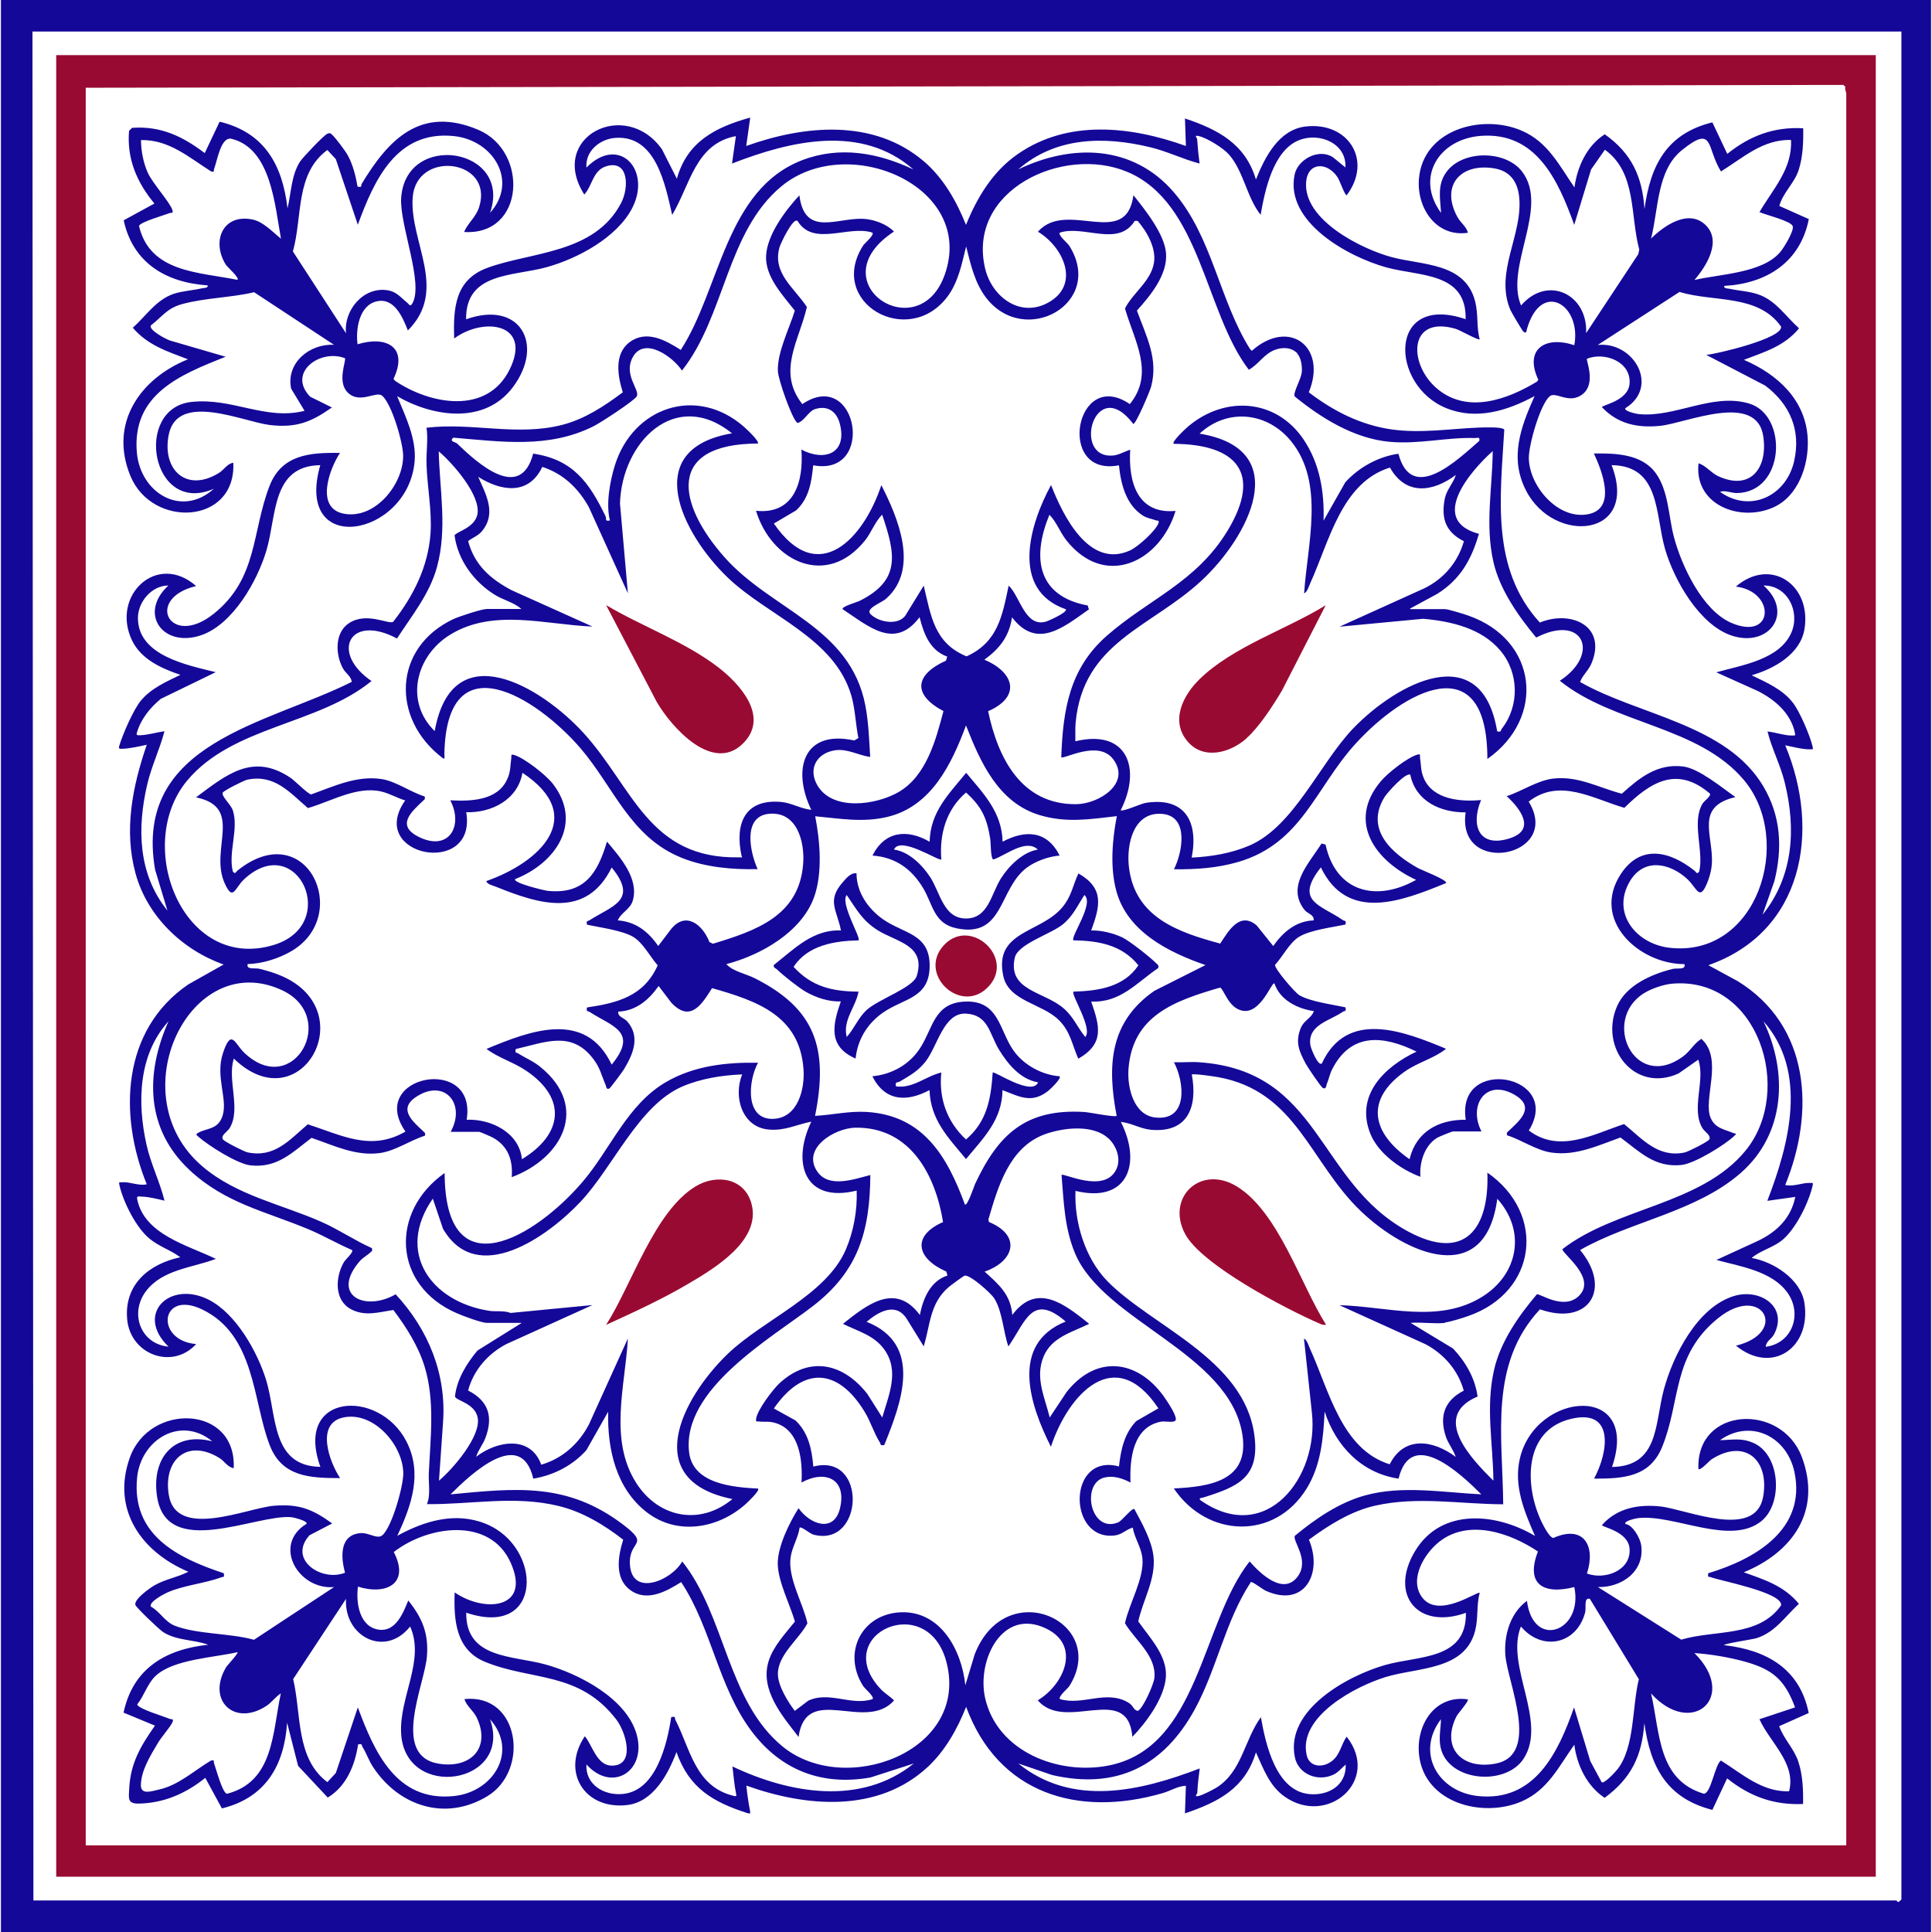 <?xml version="1.0" encoding="UTF-8"?>
<svg id="Layer_1" xmlns="http://www.w3.org/2000/svg" version="1.1" viewBox="0 0 144 144">
  <!-- Generator: Adobe Illustrator 29.3.1, SVG Export Plug-In . SVG Version: 2.1.0 Build 151)  -->
  <defs>
    <style>
      .st0 {
        fill: #140899;
      }

      .st1 {
        fill: #990a32;
      }
    </style>
  </defs>
  <path class="st0" d="M143.93,0v144H.07V0h143.85ZM141.72,2.35H2.42l.07,139.3h138.86s.09.12.15.12l.22-.19V2.35Z"/>
  <path class="st1" d="M139.81,4.11v135.77H4.19V4.11h135.62ZM137.61,137.53V6.98c0-.11-.13-.34-.07-.52l-.15-.13-131,.21v131h131.22Z"/>
  <path class="st0" d="M55.91,8.82l-.29,2.06c4.33-1.55,9.46-2.05,13.21,1.12,1.48,1.25,2.46,2.99,3.17,4.76.83-2.05,2-3.99,3.85-5.27,3.75-2.61,8.44-2.08,12.54-.61l-.07-2.05c2.46.82,4.5,1.89,5.29,4.55.66-1.66,1.7-3.71,3.69-3.95,3.18-.38,5.04,2.52,3.07,5.13-.18-.09-.49-1.07-.69-1.37-.78-1.15-2.23-1.11-2.33.41-.19,2.79,4.08,4.94,6.36,5.56s5.5.39,6.24,3.31c.25.99.08,1.87.34,2.82-.12.09-1.46-.68-1.79-.78-3.59-1.05-3.55,2.73-1.3,4.53s5.16.73,7.35-.59l.11-.14c-1.08-2.3.53-3.3,2.68-2.58.56-3.01-2.45-4.88-3.52-1.24-.05.17-.04.44-.29.21-.07-.06-.89-1.44-.96-1.61-1.17-2.8.9-5.52.67-8.31-.09-1.12-.6-1.98-1.76-2.21-2.55-.49-4.15,1.21-2.86,3.59.24.45.68.72.79,1.19-2.36.35-3.83-1.85-3.65-4.02.3-3.67,4.69-4.87,7.66-3.59,1.95.84,2.8,2.59,3.93,4.23.21-1.53.92-3.11,2.26-3.96,1.99,1.41,2.8,3.14,2.96,5.57.45-3.28,1.66-5.62,5.06-6.46l1.11,2.35c1.68-1.35,3.48-2.03,5.66-1.91.02,1.02-.02,2.14-.34,3.12s-1.18,1.69-1.44,2.67l2.2.98c-.64,3.22-3.15,4.81-6.31,4.98-.04.22.28.18.44.22.69.15,1.42.18,2.09.41,1.31.44,2.06,1.65,3.05,2.53-1.1,1.34-2.57,1.76-4.11,2.35,2.52,1.08,4.64,3.01,4.76,5.93.08,1.92-.7,4.24-2.57,5.07-2.51,1.12-5.92-.21-5.57-3.29.56.18.91.7,1.46.96,2.4,1.11,3.7-.58,3.37-2.93-.47-3.41-5.76-1.01-7.7-.82-1.68.17-3.15-.14-4.33-1.39,0-.17,1.97-.46,2.06-1.77.11-1.63-1.86-2.37-3.18-1.84-.08.11.7,1.82-.31,2.63s-2.01-.23-2.47.17c-.72.63-1.57,3.66-1.55,4.62.04,2.11,2.21,4.62,4.45,4.16,2.12-.44.98-3.27.4-4.52,1.63-.02,3.58.03,4.62,1.48.94,1.31.94,3.17,1.33,4.69.56,2.16,2.12,5.51,4.28,6.45,3.21,1.39,3.34-2.34.35-2.7,2.63-2.24,5.67-.09,5.11,3.2-.32,1.85-2.29,2.94-3.93,3.41,1.12.55,2.3,1.04,3.08,2.06.5.64,1.27,2.44,1.46,3.25.06.26.01.2-.21.21-.46.02-1.34-.2-1.83-.3,2.67,6.38,1.35,13.91-5.73,16.39l2.19,1.19c5.4,3.33,5.77,9.74,3.54,15.19.6.15,1.31-.18,1.83-.15.22.01.27-.05.21.21-.29,1.27-1.3,3.33-2.35,4.12-.66.5-1.57.73-2.19,1.26,1.64.29,3.66,1.59,3.93,3.35.52,3.34-2.41,5.38-5.1,3.19,3.98-.98,1.95-4.69-1.32-2.06-3.47,2.79-2.78,6.19-4.19,9.62-.92,2.24-2.89,2.35-5.07,2.35,1.05-1.92,1.58-5.26-1.74-4.45-3.53.86-3.46,5-2.16,7.69.14.29.59,1.17.87,1.18,2.27-1.01,3.17.6,2.5,2.65,1.31.5,3.29-.2,3.18-1.84-.09-1.31-2.07-1.61-2.06-1.77,1.12-1.26,2.69-1.56,4.33-1.39,1.91.19,7.09,2.52,7.68-.7.5-2.76-1.35-4.4-3.84-2.81-.17.11-.84.88-.98.71-.18-4.63,6.19-4.95,7.71-.88s-.76,7.13-4.33,8.59c1.57.56,3,1.01,4.11,2.35-1.04.95-1.76,2.12-3.16,2.56-.32.1-2.42.4-2.42.52,3.16.36,5.65,1.75,6.31,5.06l-2.2.98c.34.96,1.12,1.68,1.44,2.68s.36,2.1.34,3.12c-2.19.09-3.97-.56-5.66-1.91l-1.1,2.35c-3.39-.87-4.62-3.18-5.07-6.47-.18,2.46-.98,4.11-2.96,5.57-1.31-.87-2.06-2.41-2.26-3.96-1.16,1.63-1.97,3.38-3.93,4.23-2.92,1.26-7.24.12-7.64-3.46-.25-2.25,1.18-4.5,3.63-4.15.12.11-.74,1.05-.85,1.28-1.17,2.37.45,3.98,2.92,3.51,3.38-.65.89-6.03.73-8.09-.11-1.49.37-3.14,1.61-4.04.46,3.66,4.22,2.29,3.53-1.03-2.34.6-3.65-.24-2.71-2.65-2.08-1.39-5.16-2.45-7.35-.73-1.11.87-2.25,2.76-1.32,4.1,1.2,1.72,4.14-.43,4.33-.29-.26.95-.09,1.83-.34,2.82-.76,2.98-4.26,2.72-6.68,3.46-2.25.69-6.52,2.94-5.88,5.81.2.91,1.19.98,1.87.46.63-.48.69-1.22,1.11-1.83,2.57,3.26-1.43,6.72-4.62,4.47-1.14-.8-1.59-2.1-2.14-3.3-.81,2.69-2.81,3.71-5.29,4.55l.07-2.06c-.62.03-1.14.38-1.73.55-6.33,1.84-12.27.03-14.65-6.43-.65,1.64-1.56,3.27-2.86,4.48-3.73,3.45-9.05,2.99-13.52,1.39.06.62.15,1.25.27,1.86.04.2.03.26-.19.19-2.59-.83-4.35-1.87-5.29-4.55-.62,1.65-1.73,3.73-3.69,3.95-3.16.36-4.93-2.48-3.14-5.13.56.66.88,2.16,1.98,2.19,1.82.04,1.1-2.48.37-3.43-2.78-3.63-6.31-2.87-9.8-4.31-2.16-.89-2.33-3.1-2.25-5.17,2.19,1.52,5.72,1.26,4.18-2.2s-6.17-2.79-8.72-.81c1.22,2.35-.55,3.24-2.67,2.58-.16,1.19.1,3.02,1.58,3.21,1.24.16,1.8-1.26,2.17-2.18,1.05,1.31,1.53,2.47,1.39,4.18-.17,2.11-2.68,7.37.85,7.98,2.38.41,3.95-1.15,2.86-3.44-.25-.52-.76-.84-.91-1.37,4.12-.42,4.87,5.31,1.72,7.23s-6.61.73-8.51-2.13c-.34-.5-.52-1.08-.81-1.53-.09-.14.02-.26-.33-.19-.23,1.55-.87,3.12-2.26,3.96l-2.21-2.36-.82-3.22c-.21,3.2-1.62,5.6-4.86,6.39l-1.24-2.28c-1.44,1.17-3.12,1.9-5,1.92-.82,0-.7-.42-.67-1.12.1-1.91.86-3.18,1.92-4.69l-2.34-.97c.7-3.29,3.12-4.72,6.31-5.06-1.11-.4-2.3-.29-3.34-.93-.29-.18-2.04-1.85-2.09-2.04-.11-.42,1.08-1.26,1.43-1.46.8-.46,1.7-.59,2.52-1.01-3.49-1.47-5.74-4.62-4.37-8.49,1.46-4.14,7.97-3.95,7.75.77-.46-.07-.67-.51-1.07-.76-2.38-1.47-4.19.13-3.77,2.74.54,3.38,5.84.98,7.85.82,1.85-.15,2.87.26,4.33,1.32l-1.69.88c-1.64,1.81.91,3.5,2.65,2.79-.33-1.16-.42-2.84,1.17-2.95.61-.04,1.24.48,1.61.16.72-.63,1.57-3.66,1.56-4.63-.03-2.11-2.22-4.62-4.46-4.15-2.11.44-1.04,3.33-.25,4.52-2.26,0-4.34-.09-5.25-2.46-1.27-3.28-1.06-8.2-5.03-10.11-3.12-1.5-3.56,2.31-.45,2.58-1.78,1.95-4.9.78-5.14-1.84s1.65-4.14,3.96-4.63c-.7-.53-1.54-.78-2.25-1.35-1.03-.81-2-2.76-2.29-4.03-.06-.27,0-.19.21-.21.56-.05,1.23.29,1.83.15-2.11-5.17-1.87-11.51,3.1-14.9l2.63-1.48c-3.08-1.09-5.7-3.6-6.57-6.8s-.24-6.43.84-9.58c-.53.12-1.3.29-1.83.3-.2,0-.29.02-.22-.22.25-.84,1.06-2.72,1.62-3.38.77-.92,1.89-1.4,2.94-1.91-1.4-.47-2.93-1.15-3.61-2.57-1.59-3.32,1.85-6.62,4.78-4.05-3.88.93-1.96,4.69,1.32,2.06s2.82-6.09,4.15-9.52c.91-2.34,3.01-2.5,5.25-2.46-.78,1.18-1.85,4.08.25,4.52,2.32.48,4.46-2.14,4.46-4.3,0-.96-.84-3.86-1.56-4.48-.45-.39-1.65.64-2.56-.23-.84-.81-.1-2.41-.22-2.57-1.84-.72-4.33,1.07-2.59,2.87l1.62.8c-1.56,1.1-2.66,1.53-4.61,1.31s-6.89-2.52-7.55.71c-.53,2.62,1.32,4.36,3.74,2.86.4-.25.61-.69,1.07-.76.22,4.61-6.05,4.92-7.67.98s.75-7.27,4.29-8.69c-1.54-.59-2.99-1.04-4.11-2.35.98-.88,1.74-2.09,3.05-2.53.67-.22,1.41-.25,2.09-.41.16-.04.48,0,.44-.22-3.14-.21-5.58-1.7-6.26-4.85l2.29-1.25c-1.3-1.56-2.07-3.34-1.89-5.42l.22-.22c2.13-.16,3.77.63,5.42,1.88l1.11-2.34c3.33.8,4.68,3.2,5.06,6.46.28-1.16.27-2.44.93-3.48.2-.31,1.79-1.99,2.04-2.08.2-.08.22-.05.35.07.27.24,1.01,1.23,1.19,1.57.37.69.58,1.53.71,2.3.38.08.23-.08.31-.21,1.99-3.29,4.38-5.85,8.7-4.02,3.77,1.61,3.46,7.9-1.07,7.61.3-.7.89-1.1,1.13-1.88,1.09-3.56-4.69-4.26-4.96-.7-.25,3.31,2.68,6.89-.36,9.92-.38-.97-1.01-2.47-2.32-2.17s-1.58,2.07-1.43,3.2c2.15-.66,3.81.21,2.68,2.58l.11.14c2.62,1.77,6.87,2.57,8.55-.85s-1.91-3.94-4.14-2.3c-.07-2.27.06-4.37,2.46-5.26,3.27-1.21,8.01-1.04,9.99-4.85.59-1.13.57-3.24-1.11-2.73-1.01.31-1.03,1.45-1.64,2.11-2.73-4.28,3.06-7.23,5.79-3.37l1.11,2.19c.77-2.76,2.87-3.83,5.44-4.55ZM36.52,15.87c2.14-2.37.24-5.44-2.72-5.73-4.23-.42-5.9,3.25-7.13,6.61l-1.64-4.89-.63-.68c-2.41,1.77-1.84,4.97-2.57,7.56l3.96,6.1c-.18-1.74,1.32-3.51,3.13-3.2.66.11.97.56,1.43.92.14.11.21.34.37.08.9-1.47-.94-5.84-.82-7.87.32-5.04,8.34-3.76,6.62,1.11ZM54.88,10.14c-3.05.55-3.43,3.63-4.78,5.88-.52-2.26-1.21-5.99-4.27-5.74-1.15.1-2.22,1-2.12,2.21,2.43-2.47,4.89.18,3.4,3.04-1.14,2.18-4.05,3.74-6.35,4.38-2.5.7-6.06.36-6.02,3.89,3.99-1.44,5.88,1.84,3.5,5.04-2.09,2.82-5.95,2.25-8.64.69.63,1.53,1.46,3.19,1.3,4.9-.53,5.61-9,7.14-7.03.24-3.63.05-3.24,3.75-4.01,6.35-.67,2.27-2.49,5.5-4.85,6.32-2.86.99-4.73-1.61-2.46-3.7-1.25,0-2.27,1.23-2.27,2.42,0,2.81,3.67,3.51,5.8,4.04l-4.1,1.99c-.79.66-1.47,1.49-1.77,2.49-.07.24.02.22.22.22.56-.01,1.26-.22,1.83-.3-.35,1.34-.96,2.58-1.28,3.94-.77,3.28-.7,6.7,1.5,9.43l-.92-3.05c-1.65-9.5,8.37-10.83,14.66-14-.06-.43-.45-.62-.67-1.02-.56-1.04-.61-2.66.47-3.36,1.31-.85,2.91.11,3.28-.09,1.52-1.94,2.62-4.13,2.79-6.62.11-1.7-.25-3.44-.3-5.13-.03-.92.13-1.87,0-2.72,3.41-.41,6.76.66,10.14-.22,1.68-.44,3.12-1.4,4.49-2.42-.38-1.2-.67-2.86.51-3.74,1.27-.94,2.69-.13,3.81.58,2.94-4.52,3.33-11.96,9.07-14.15,2.79-1.06,5.63-.55,8.27.7-3.88-3.4-9.16-2.14-13.52-.44l.29-2.06ZM93.97,16.02c-1.03-1.27-1.26-3.21-2.35-4.48-.43-.5-1.65-1.26-2.28-1.4-.39-.09-.11.13-.11.25.04.61.1,1.2.18,1.8-1.26-.33-2.43-.92-3.7-1.22-3.45-.83-7.03-.77-9.82,1.66,4.01-1.94,8.56-1.84,11.6,1.7,2.87,3.33,3.38,8.01,5.67,11.67l.14.15c2.78-2.47,5.65-.3,4.25,3.09,1.83,1.4,3.89,2.45,6.2,2.77,2.16.3,4.28-.05,6.44-.14.37-.01,1.76-.08,1.93.15-.29,5.01-1.03,10.36,2.65,14.38,2.32-.95,5,.25,3.86,3.02-.24.58-.66.87-.86,1.41,4.34,2.48,10.88,3.14,13.64,7.75,1.33,2.23,1.46,4.61.84,7.1l-.88,2.5c2.3-2.87,2.51-6.4,1.65-9.87-.32-1.3-.96-2.5-1.28-3.79.53.05,1.33.32,1.83.3.22-.01.26.05.21-.21-.32-1.47-1.49-2.46-2.77-3.11l-3.09-1.39c1.88-.53,4.75-.94,5.61-2.99.65-1.55-.31-3.5-2.09-3.48,2.3,2.03.42,4.64-2.35,3.74-2.42-.79-4.32-4.15-4.99-6.47-.74-2.57-.34-6.2-3.98-6.24,2.08,5.4-4.3,5.95-6.38,1.89-1.25-2.43-.4-4.72.64-7.04-2.02,1.09-4.32,1.81-6.56.91-4.26-1.7-4.39-8.62,1.42-6.64.08-3.52-3.45-3.18-5.91-3.86-2.83-.78-7.56-3.37-6.84-6.9.23-1.15,1.8-2,2.86-1.31l.93.76c.1-1.8-1.94-2.63-3.44-2.04-1.94.76-2.56,3.74-2.88,5.57ZM117.33,16.75c-1.2-3.32-2.83-6.95-6.99-6.62-3.11.25-4.87,3.11-2.93,5.74-.07-1.06-.29-2.08.37-3.01,1.18-1.69,4.42-1.69,5.66-.08,2.07,2.69-1.3,7.07-.07,9.99,1.99-2.31,4.99-.82,4.85,2.06l3.89-5.89.07-.34c-.69-2.56-.18-5.72-2.56-7.44l-1.03,1.47-1.25,4.11ZM20.94,17.78c-.45-2.42-.72-6.7-3.67-7.43-.81-.2-1.06,1.58-1.31,2.23-.06.15.08.26-.22.2-1.65-1.04-3.13-2.38-5.23-2.34,0,.79.17,1.66.48,2.38.35.82,1.71,2.29,1.86,2.84.08.29-.07.17-.2.22-.37.15-2.19.66-2.29.96.82,3.49,4.47,3.43,7.34,4.02.17-.15-.73-.93-.86-1.12-1.09-1.72-.27-3.8,1.93-3.39.83.15,1.54.93,2.16,1.43ZM133.49,10.43c-2.1-.05-3.56,1.32-5.22,2.35-1.11-1.79-.49-3.53-2.91-1.59-1.88,1.51-1.74,4.42-2.3,6.59.96-.95,2.77-2.22,4.04-1.03s.09,3.09-.81,4.12c1.91-.45,5.02-.5,6.38-2.06.27-.31,1.06-1.59.95-1.95-.12-.39-2.04-.85-2.48-1.05.99-1.7,2.47-3.24,2.35-5.36ZM59.58,14.55c.39,3.15,2.81,1.66,4.77,1.76.78.04,1.73.38,2.28.95-5.72,3.75,1.83,8.77,3.79,3.2,2.32-6.58-7.25-10.65-12.17-6.58-4.1,3.39-4.2,9.68-7.42,13.74-.65-1-2.79-2.57-3.66-1.01-.74,1.33.55,2.45.29,2.93-.18.33-2.73,1.99-3.22,2.23-3.35,1.68-6.87,1.15-10.46.85-.31.31.14.3.29.44,1.54,1.48,4.72,4.37,5.67.75,2.97.44,4.18,2.16,5.39,4.66.1.2-.09.41.33.32-.31-1.21,0-2.92.37-4.11,1.36-4.34,6.09-5.96,9.62-2.87.15.13,1.2,1.1,1.03,1.25-6.82.02-6.02,4.46-2.5,8.45s9.39,5.18,10.52,11.08c.24,1.26.28,2.55.36,3.83-.88-.12-1.69-.63-2.61-.5-1.36.2-2.05,1.37-1.33,2.61,1.14,1.95,4.38,1.47,6.05.51,2.07-1.2,2.78-3.87,3.35-6.04-2.34-1.24-2.12-2.72.19-3.76l.09-.3c-1.3-.47-1.75-1.71-2.06-2.94-1.86,2.48-3.82.66-5.73-.59-.13-.19,1.04-.52,1.23-.61,3.12-1.54,2.71-3.5,1.71-6.44-.53.53-.79,1.3-1.26,1.9-2.86,3.61-6.99,1.6-8.14-2.19,2.86.3,3.56-2.2,3.38-4.56,1.73.91,3.43.29,2.87-1.91-.23-.91-.89-1.41-1.85-1.11-.51.17-.79.9-1.31,1.04-.42-.3-1.43-3.24-1.46-3.85-.07-1.4.86-3.2,1.26-4.53-.89-1.14-2.22-2.52-2.14-4.09s1.44-3.38,2.48-4.5ZM96.71,26.35c-.45-.48-1.14-.49-1.72-.26-.79.31-1.2,1.08-1.91,1.47-3.28-4.28-3.58-12.45-9.06-14.75-4.79-2.01-11.99,1.38-10.59,7.22.5,2.08,2.58,3.67,4.67,2.54,2.46-1.33,1.18-4.15-.74-5.3,2.16-2.44,6.57,1.35,7.12-2.72.87,1.09,2.33,2.91,2.43,4.34.12,1.59-1.17,3.15-2.17,4.26.69,1.91,1.61,3.58,1.06,5.66-.1.37-1.12,2.78-1.33,2.79-2.87-3.79-4.63,2.65-1.49,2.35.42-.04.87-.31,1.26-.43-.15,2.38.52,4.83,3.38,4.56-1.16,3.81-5.26,5.82-8.14,2.19-.47-.6-.73-1.36-1.26-1.9-1.32,3.17-.92,6.06,2.85,6.76l.09.29c-1.88,1.32-3.87,3.03-5.73.59-.21,1.43-.93,2.34-2.06,3.16,2.22.94,2.77,2.75.28,3.84.73,3.49,2.47,6.96,6.55,6.93,1.69-.01,4.12-1.54,2.78-3.34-1.11-1.5-3.71.03-3.88-.16.13-3.54.61-6.6,3.38-9.04,3.14-2.76,6.68-3.98,9.03-7.87,2.59-4.3.63-6.42-4.03-6.45-.18-.15.95-1.19,1.11-1.32,2.74-2.29,6.52-2.03,8.56.98,1.22,1.8,1.57,3.93,1.5,6.07l1.62-2.86c1.01-1.12,2.47-1.92,3.96-2.13,1,3.77,4.42.44,6.03-.96.06-.34-.15-.2-.37-.21-2.01-.07-4.16.48-6.32.28-2.63-.24-5.07-1.75-7.07-3.38-.15-.28.49-1.28.53-1.84.03-.42-.05-1.04-.34-1.35ZM59.43,16.46c-.33-.24-1.23,1.64-1.33,1.97-.55,1.93,1.1,3.02,2.04,4.45-.57,2.51-2.25,4.81-.34,7.24,4.11-2.78,5.52,5.44.81,4.56-.12,1.25-.31,2.47-1.27,3.36l-1.66.98c3.31,4.82,6.7,1.1,8.01-2.86,1.25,2.45,2.84,6.23.37,8.45-.36.33-1.6.74-1.17,1.17.62.62,2.22.92,2.7-.08l1.26-2.05c.54,2.26.78,4.28,3.19,5.27,2.33-1.05,2.66-3,3.14-5.27.84.77,1.21,3.1,2.75,2.69.22-.06,1.67-.71,1.51-.93-4.17-1.45-2.69-6.35-1.1-9.26.88,2.26,2.83,6.28,5.9,4.87.58-.27,1.88-1.44,2.1-2.01.1-.26-.09-.19-.2-.23-.33-.13-.62-.14-.97-.36-1.25-.81-1.63-2.35-1.77-3.74-4.71.92-3.25-7.35.81-4.56,1.88-2.31.33-4.72-.36-7.13.59-1.17,1.94-2.03,2.16-3.41.18-1.09-.53-2.33-1.22-3.12h-.21c-1.23,1.99-3.79.29-5.59.88-.14.2.57.76.71.98,2.68,4.27-3.32,7.63-6.21,3.86-.84-1.1-1.15-2.5-1.48-3.81-.32,1.28-.58,2.66-1.4,3.75-2.94,3.88-8.97.43-6.29-3.8.14-.22.85-.78.71-.98-1.78-.59-4.41,1.08-5.59-.88ZM24.91,25.71l-5.97-3.93c-1.72.41-3.69.42-5.38.89-1.13.31-1.47.94-2.31,1.58-.21.34,1.14,1.04,1.42,1.13l4.15,1.21c-3.4,1.34-6.99,2.8-6.62,7.13.26,3.03,3.33,4.88,5.74,2.71-4.66,2.04-6.02-5.98-1.69-6.47,3.07-.34,5.53,1.4,8.45.66l-1-1.65c-.4-1.93,1.39-3.37,3.2-3.27ZM127.18,26.45c.81-.07,5.73-1.24,5.57-2.11-1.73-2.44-5-1.8-7.57-2.58l-6.09,3.95c2.7-.27,4.62,3.12,2.06,4.71-.15.21.78.42.95.44,2.72.3,5.53-1.61,8.28-.78,2.9.87,2.68,6.62-.93,6.67-.44,0-.85-.23-1.25-.09,2.24,1.6,4.93.31,5.52-2.27.53-2.32-.3-4.25-2.15-5.65l-4.4-2.29ZM54.59,32.32c-4.25-3.45-8.25.65-8.38,5.21l.59,6.69-2.91-6.42c-.79-1.41-1.9-2.49-3.47-3-1.01,2.13-3.06,1.83-4.78.74.58,1.31,1.38,2.72.29,4.04-.28.35-.7.49-1.04.75.49,1.8,1.66,2.82,3.24,3.66l6.03,2.71c-3.52-.14-7.4-1.38-10.63.62-2.55,1.58-3.38,4.98-1.13,7.17,1.3-7.28,7.92-3.34,11.1.15,3.69,4.05,4.84,9.4,11.6,9.26.32,0,.2.04.16-.16-.49-2.34.24-4.2,2.94-3.97.81.07,1.47.51,2.27.59-1.44-2.95-.64-6.01,3.2-5.17l.31-.18c-.21-1.03-.23-2.11-.52-3.14-1.26-4.35-6.21-5.93-9.24-8.84-3.38-3.25-6.57-9.58.38-10.74ZM97.2,44.23c.24-3.64,1.56-8.2-.95-11.32-1.76-2.19-4.74-2.53-6.84-.59,7.12,1.18,3.6,7.75.15,10.95-3.76,3.5-8.83,4.57-9.39,10.6-.04.46-.01.92-.02,1.38,3.88-.94,4.95,2.04,3.38,5.14.17.13,1.53-.5,1.87-.55,2.94-.46,3.94,1.43,3.42,4.08,1.47-.07,2.96-.32,4.31-.9,3.31-1.43,5.23-6.12,7.73-8.73,3.23-3.35,9.57-6.79,10.73.22.34.08.24-.07.34-.19,1.34-1.71,1.29-4.19-.11-5.84s-3.63-2.17-5.74-2.36l-6.24.59,6.32-2.86c1.45-.71,2.5-1.94,2.95-3.51-1.36-.68-1.72-1.71-1.42-3.19.13-.64.63-1.14.82-1.75-1.74,1.3-3.74,1.54-4.91-.55-3.61,1.11-4.52,5.5-5.93,8.59-.1.22-.24.7-.46.78ZM38.87,45.4c-.53-.49-1.34-.67-1.96-1.05-1.57-.96-2.78-2.59-3.03-4.44.09-.27,1.49-.55,1.7-1.56.29-1.41-1.83-3.82-2.88-4.71.07,2.9.65,5.77-.13,8.62-.54,2-1.88,3.63-2.98,5.33-3.54-1.89-5,1.06-1.9,3.17-4.01,3.28-10.33,3.34-13.74,7.42-4.01,4.81-.32,14.24,6.39,12.27,5.1-1.49,1.83-8.58-2.13-4.93-.73.67-.83,1.72-1.47.3-1.14-2.55,1.47-5.64-2.13-6.39,2.29-1.71,4.24-3.34,7.04-1.46.32.21,1.31,1.23,1.55,1.24,1.7-.61,3.4-1.43,5.26-1.14,1.04.16,2.18.99,3.19,1.29.04.2.03.19-.09.3-.9.85-2.12,1.89-.26,2.76,2.17,1.02,3.25-.87,2.26-2.77,1.5.08,3.51.04,4.24-1.56.28-.6.22-1.01.31-1.6.02-.16-.07-.3.21-.22.77.23,2.36,1.48,2.87,2.13,2.31,2.96.19,5.95-2.79,7.12-.22.28,2.16.85,2.43.88,2.72.27,3.71-1.3,4.41-3.67.98,1.16,2.41,2.77,1.92,4.41-.19.64-.9.9-1.11,1.46,1.35.1,2.27.84,3.01,1.91l.95-1.25c1.11-1.38,2.37-.33,2.87.96l.26.12c3.19-.97,6.41-2.06,6.72-5.92.14-1.7-.47-3.99-2.58-3.76-1.95.22-1.37,2.9-.81,4.12-1.91.04-3.9-.13-5.68-.85-3.83-1.55-5.04-5.27-7.54-8.18-3.28-3.79-9.96-8-10.13.44,0,.14.08.5-.15.29-3.83-2.91-3.68-8.22.83-10.34.41-.19,2.11-.75,2.48-.75h2.57ZM105.13,45.4h2.57c.22,0,1.43.37,1.73.48,5.18,1.8,5.81,7.61,1.43,10.69,0-8.48-6.23-5.1-9.85-1.11-2.97,3.28-3.99,7.39-8.7,8.78-1.56.46-3.19.57-4.81.55.62-1.22,1.14-3.9-.81-4.12-2.21-.24-2.76,2.27-2.54,4.01.47,3.71,3.66,4.8,6.8,5.65.62-.96,1.46-2.41,2.71-1.36l1.24,1.54c.73-1.04,1.69-1.86,3.01-1.91.06-.42-.44-.5-.65-.75-1.44-1.75.31-3.5,1.24-4.98l.3.08c.76,3.53,3.76,4.31,6.75,2.63-3.02-1.39-5.18-4.31-2.64-7.34.52-.62,1.96-1.76,2.72-1.99.29-.09.19.06.21.22.09.59.04,1,.31,1.6.72,1.54,2.75,1.7,4.24,1.56-.81,1.96-.11,3.6,2.18,2.84,1.94-.65.72-2.22-.27-3.13,1.13-.36,2.28-1.17,3.47-1.31,1.86-.21,3.37.67,5.11,1.13,1.33-1.2,2.66-2.27,4.58-2.03,1.18.15,2.91,1.6,3.89,2.28-3.08.72-1.61,2.88-1.76,5-.03.42-.13.81-.27,1.2-.64,1.71-.81.59-1.57-.1-1.32-1.21-3.22-1.57-4.26.16-1.42,2.38.45,4.68,2.94,4.97,6.56.76,9.3-8,5.57-12.48-3.39-4.06-9.73-4.17-13.74-7.42,3.04-1.98,1.78-5.04-1.76-3.22-1.33-1.6-2.72-3.57-3.19-5.64-.63-2.79-.08-5.45-.05-8.26-1.67,1.49-4.82,5.16-1.03,6.17-.56,1.92-1.38,3.39-3.1,4.47l-2.05,1.11ZM83.24,60.83c-2.01.23-3.74.52-5.73-.07-3.09-.92-4.43-3.93-5.51-6.69-1.07,2.88-2.58,6.02-5.83,6.81-1.87.45-3.53.13-5.41-.04.36,1.84.56,4.23-.08,6.02-.94,2.62-3.98,4.33-6.54,5,.49.55,1.44.71,2.11,1.05,4.56,2.29,5.5,5.28,4.5,10.26,1.32-.07,2.56-.38,3.89-.29,4.19.28,5.96,3.32,7.28,6.9.18.14.69-1.38.75-1.52,1.73-3.71,3.78-5.64,8.13-5.38.39.02,2.28.41,2.43.29-.72-3.75-.53-7,2.81-9.32l3.81-1.92c-2.75-.95-5.84-2.49-6.65-5.54-.47-1.75-.3-3.79.04-5.55ZM36.22,65.68c4.03-1.4,7.63-4.83,2.72-8.08-.35,2-2.28,2.99-4.19,2.94.82,4.88-7.48,3.29-4.55-.88-.6-.18-1.14-.51-1.76-.66-1.83-.44-3.75.73-5.49,1.23-1.39-1.19-2.48-2.53-4.51-2.12-.27.06-1.73.8-1.83.96-.16.24.6.89.74,1.32.46,1.39-.35,3.12,0,4.56.19.25.21.05.37-.08,5.1-4.06,8.53,3.27,4.07,5.98-.94.57-2.24.99-3.33,1-.12.46.53.27.89.36.57.14,1.13.31,1.66.54,6.05,2.65,1.36,10.94-3.58,6.15-.52,1.56.56,3.77-.32,5.19-.16.26-.69.55-.49.84.11.16,1.56.9,1.83.96,2.02.42,3.1-.91,4.49-2.09,2.53.81,4.7,2.04,7.28.54-2.92-4.18,5.37-5.78,4.56-.88,1.81-.08,3.93.96,4.12,2.94,3.02-1.83,3.4-4.5.34-6.58-.97-.66-2.09-.97-2.98-1.64,3.26-1.36,7.38-2.94,9.33,1.17,2.02-2.46.04-2.84-1.65-3.93-.14-.09-.26.02-.19-.33,2.3-.34,4.25-.85,5.27-3.14-.57-.64-1.09-1.69-1.84-2.13-.83-.48-2.47-.69-3.43-.9-.07-.34.05-.24.19-.33,1.7-1.09,3.66-1.48,1.65-3.93-1.9,3.85-5.42,2.73-8.63,1.43-.2-.08-.66-.18-.7-.4ZM105.13,57.75c-.34-.23-1.72,1.32-1.93,1.65-1.49,2.42.53,4.21,2.52,5.32.2.11,2.22.89,2.06,1.1-3.29,1.34-7.34,2.95-9.33-1.17-2.01,2.55-.01,2.78,1.64,3.93.13.09.27-.02.19.33-.99.21-2.58.4-3.43.9-.73.43-1.24,1.49-1.82,2.11-.02.3,1.47,2.05,1.82,2.26.83.48,2.47.69,3.43.9.08.35-.06.24-.19.33-.97.68-2.65.97-2.42,2.5.04.25.57,1.57.85,1.36,1.87-4.06,6.09-2.42,9.26-1.1-.89.72-2.09,1-3.08,1.7-2.99,2.12-2.45,4.58.36,6.53.49-2.05,2.16-2.96,4.19-2.94-.75-4.82,7.28-3.37,4.7.8,2.28,1.72,4.78.29,7.1-.48,1.38,1.13,2.53,2.53,4.51,2.12.28-.06,1.73-.8,1.83-.96.19-.29-.33-.58-.49-.84-.89-1.43.23-3.58-.32-5.12l-1.47,1.03c-3.27,1.49-5.94-1.92-4.58-5.02.68-1.56,2.57-2.38,4.13-2.77.36-.09,1.01.1.89-.36-3.41,0-6.99-3.3-4.74-6.72,1.49-2.26,3.67-1.68,5.47-.26.16.12.18.33.37.08.36-1.53-.58-3.65.24-5.05.14-.23.62-.54.57-.75-2.46-2.11-4.43-.88-6.39,1.05-2.37-.69-4.85-2.25-7.13-.46,2.54,4.14-5.4,5.63-4.7.8-1.88.01-3.7-.82-4.12-2.78ZM38.87,98.6h-2.57c-.41,0-1.77-.51-2.23-.71-4.8-2.06-5.03-7.57-.93-10.46.03,8.86,6.81,4.73,10.28.66,2.1-2.46,3.33-5.76,6.22-7.44,2.08-1.21,4.47-1.48,6.86-1.44-.74,1.33-1.01,4.32,1.2,4.18,1.77-.11,2.29-2.21,2.19-3.67-.27-4.03-3.48-5.12-6.82-6.07-.78,1.26-1.63,2.57-3.03,1.09l-.95-1.25c-.73,1.04-1.69,1.86-3.01,1.91-.05.4.44.46.67.73,1,1.15.43,2.46-.25,3.58-.11.18-1,1.38-1.08,1.42-.25.12-.23-.17-.29-.29-.31-.72-.39-1.22-.9-1.9-1.63-2.16-3.58-1.25-5.79-.75-.07.34.05.24.19.33.53.34,1.12.57,1.64,1,3.68,2.98,1.65,6.81-2.13,8.22.1-1.25-.26-2.31-1.39-2.94-.14-.08-.98-.44-1.03-.44h-2.13c1.16-2.08-.45-3.99-2.55-2.62-1.45.94-.21,1.89.54,2.61.12.12.13.1.09.3-1.09.34-2.2,1.13-3.34,1.29-1.83.25-3.43-.56-5.11-1.13-1.45,1.1-2.56,2.27-4.55,2.05-.99-.11-3.13-1.47-3.89-2.14-.14-.13-.22-.17,0-.29.63-.36,1.48-.22,1.81-1.27.4-1.25-.56-2.92.03-4.67.63-1.9.88-.68,1.61,0,3.65,3.43,7.05-2.71,2.78-4.69-6.86-3.18-12.15,7.83-5.93,13.13,2.56,2.19,5.93,2.83,8.92,4.16,1.28.57,2.44,1.37,3.72,1.94.04.2.03.19-.09.3-.24.23-.58.39-.86.72-2.11,2.52.45,3.73,2.72,2.42,2.43,2.62,3.8,5.94,3.53,9.56l-.3,4.33c1.03-.86,3.17-3.34,2.88-4.71-.22-1.07-1.59-1.24-1.69-1.56.14-1.28.86-2.45,1.68-3.43l3.3-2.06ZM107.71,98.6c-.81.09-1.75-.07-2.57,0l3.16,1.91c.93.98,1.65,2.22,1.83,3.58-3.5,1.48-.48,4.63,1.18,6.27-.03-2.81-.59-5.47.05-8.26.47-2.08,1.83-4.03,3.19-5.63.2-.09,1.96,1.19,3.09.16,1.47-1.35-1.26-3.21-1.18-3.53,4.01-3.11,10.36-3.3,13.66-7.36,3.62-4.45.94-13-5.51-12.42-.63.06-1.54.37-2.08.71-3.19,2-.73,7.3,2.85,4.76.61-.43.84-.99,1.43-1.36,1.68,1.5.08,4.53.7,5.91.34.77,1.03.83,1.68,1.11.11.05.3,0,.11.18-.7.69-3,2.1-3.97,2.2-1.99.21-3.1-.97-4.55-2.05-1.64.59-3.31,1.38-5.11,1.13-1.14-.15-2.25-.95-3.34-1.29-.04-.2-.03-.19.09-.3.83-.79,2.11-1.81.4-2.76-2.1-1.16-3.4.84-2.4,2.77h-2.13c-.06,0-1.03.39-1.15.46-.96.57-1.36,1.85-1.27,2.92-1.47-.54-3.16-1.75-3.74-3.23-1.13-2.85,1.05-4.97,3.45-6.1-2.51-1.23-4.9-1.43-6.3,1.34-.17.34-.24.73-.39,1.08-.05.12-.04.42-.29.29-.15-.07-1.14-1.55-1.28-1.81-.49-.92-.79-1.59-.38-2.63.25-.63.79-.73.99-1.29-1.22-.17-2.53-.82-2.94-2.06-.21-.15-1.01,2.3-2.39,2.03-1.07-.21-1.38-1.65-1.67-1.72-3.35.98-6.52,2.06-6.82,6.07-.1,1.37.38,3.43,1.99,3.61,2.47.28,2.19-2.61,1.4-4.12.61.03,1.23-.04,1.83,0,9.15.61,8.77,8.9,15.61,12.61,4.23,2.29,6.07-.18,5.92-4.38,4.4,3.06,3.73,8.89-1.43,10.69-.42.15-1.33.43-1.73.48ZM14.12,87.2c-3.26-3.05-3.31-7.16-1.56-11.08-2.26,2.49-2.34,6.07-1.64,9.2.32,1.44.99,2.75,1.34,4.17-.5-.12-1.18-.29-1.68-.3-.22,0-.42-.1-.35.21.54,2.63,3.79,3.42,5.86,4.43-1.76.67-3.99.78-5.22,2.42s-.39,3.93,1.69,4.12c-2.51-2.41.07-4.97,2.99-3.5,2.04,1.03,3.64,3.89,4.29,6,.8,2.63.37,6.41,4.04,6.46-1.99-5.5,4.34-5.87,6.4-1.92,1.24,2.39.39,4.8-.67,7.06,2.02-1.11,4.32-1.8,6.56-.91,4.31,1.71,4.35,8.6-1.42,6.64-.04,3.45,3.46,3.18,5.91,3.86s6.06,2.52,6.8,5.24-1.84,4.34-3.75,2.21c-.09,1.52,1.33,2.34,2.72,2.2,2.48-.24,3.29-3.71,3.6-5.73.38-.07.23.06.31.21,1.12,2.17,1.47,4.96,4.33,5.66.23.06.23.03.19-.18-.14-.67-.18-1.34-.27-2.01,4.25,2.02,9.57,2.96,13.52-.22l-3.22,1.04c-3.63.65-6.7-.54-8.89-3.47-2.48-3.32-2.96-7.65-5.23-11.09-1.11.7-2.57,1.51-3.81.58-1.18-.87-.89-2.54-.51-3.74-1.44-1.12-3.05-2.09-4.84-2.52-3.28-.79-6.47-.1-9.79-.13.29-.7.11-1.52.14-2.28.12-2.66.48-5.44-.33-8.03-.47-1.5-1.37-2.92-2.31-4.16-1.1.16-2.11.5-3.16-.06-1.26-.67-1.17-2.38-.54-3.49.12-.22.75-.75.62-.92-1.1-.47-2.13-1.08-3.23-1.54-3.22-1.35-6.21-1.93-8.88-4.42ZM131.73,89.49c1.64-4.24,3.04-9.59-.29-13.37,1.84,3.82,1.63,8.4-1.7,11.31s-8.22,3.6-11.97,5.74c2.39,2.87.68,5.7-2.99,4.42-3.82,4.09-2.78,9.44-2.74,14.53-3.21-.01-6.35-.61-9.53.1-1.8.4-3.49,1.46-4.95,2.54,1.05,2.48-.31,5.11-3.21,3.81-.23-.1-1.02-.72-1.12-.65-1.91,2.91-2.52,6.45-4.18,9.49-2.31,4.22-5.82,6-10.63,4.89l-2.52-.86c4.03,3.26,9.09,2.07,13.52.37-.08.6-.15,1.19-.18,1.8,0,.12-.29.34.11.25.3-.07,1.01-.44,1.3-.61,1.92-1.18,2.1-3.59,3.33-5.26.35,2.01,1.12,5.49,3.6,5.73,1.43.14,2.78-.65,2.72-2.2-.3.25-.55.59-.93.76-1.16.54-2.6-.04-2.86-1.31-.72-3.53,3.93-6.07,6.73-6.87,2.49-.71,6.08-.36,6.02-3.89-3.58,1.29-5.75-1.34-3.79-4.6s6.08-2.84,8.94-1.13c-.8-1.83-1.6-3.73-1.13-5.76,1.15-5.03,9.03-5.68,6.87.62,3.51-.06,3.18-3.23,3.86-5.76s2.49-6.14,5.22-6.98c1.94-.6,4.07.79,3,2.85-.19.36-.6.51-.62.93,1.97-.25,2.76-2.44,1.61-4.04s-3.48-1.94-5.29-2.43l3.07-1.41c1.42-.67,2.49-1.7,2.81-3.29l-2.06.29ZM55.32,80.08c-1.5.06-3.08.31-4.46.9-3.26,1.41-5.15,5.99-7.58,8.58s-7.72,6.39-10.26,2.03l-.76-2.25c-2.78,3.98-.16,7.68,4.2,8.36.51.08,1.07-.04,1.6.16l6.1-.59-6.42,2.91c-1.37.72-2.44,1.93-2.85,3.46,1.52.78,1.88,1.94,1.3,3.51-.19.52-.55.92-.7,1.43,1.55-1.2,4.06-1.62,4.85.59,1.58-.46,2.79-1.55,3.55-2.99l2.91-6.42c-.2,3.55-1.44,7.54.62,10.77,1.66,2.6,4.75,3.21,7.17,1.2-6.89-1.38-3.81-7.47-.37-10.8,2.65-2.56,7.36-4.39,8.82-7.79.58-1.35.87-2.94.81-4.4-3.89.96-4.86-2.07-3.38-5.14-1.11.22-1.98.7-3.17.59-2-.17-2.66-2.45-1.98-4.12ZM111.6,89.34c-.88,6.7-6.77,4.17-10.14.96-3.84-3.65-4.81-8.97-10.69-10.02-.27-.05-1.85-.28-1.94-.19.44,2.39-.27,4.35-3.02,4.12-.81-.07-1.47-.51-2.27-.59,1.58,3.1.51,6.09-3.38,5.14-.1,2.32.71,5,2.34,6.69,3.28,3.39,10.21,5.8,10.99,11.49.44,3.2-1.23,3.86-3.78,4.67-.13.04-.42.03-.23.21,4.88,3.42,8.84-1.7,8.3-6.54l-.59-5.51c.22.08.36.56.46.78,1.41,3.09,2.34,7.48,5.93,8.59,1.08-2.15,3.25-1.81,4.92-.55-.17-.54-.56-.98-.74-1.53-.5-1.51-.09-2.68,1.34-3.41-.42-1.52-1.48-2.73-2.85-3.46l-6.42-2.91c3.53.09,7.38,1.4,10.63-.62,2.72-1.68,3.3-4.93,1.13-7.32ZM70.29,91.08c-.57-3.5-2.43-7.07-6.51-7.03-1.59.02-4.07,1.56-2.85,3.29.87,1.24,2.75.54,3.94.24-.03,4.19-.9,7.16-4.27,9.76-3.08,2.38-9.78,6.18-9.24,10.89.27,2.38,3.27,2.62,5.14,2.72.17.14-.8,1.04-.95,1.18-2.05,1.81-5.08,2.34-7.35.58s-2.94-4.68-2.87-7.49l-1.62,2.86c-1.02,1.15-2.45,1.88-3.96,2.13-.92-3.88-4.65-.34-6.17,1.17,4.94-.47,8.69-.89,12.83,2.23,2.13,1.61.44,1.14.54,2.98.13,2.46,3.09,1.23,3.9-.21,3.23,4.05,3.35,10.43,7.5,13.81,4.63,3.76,13.82.38,12.22-6.2-1.34-5.54-8.72-2.2-4.96,1.87.32.35.7.55,1.03.88-2.13,2.41-6.54-1.34-7.12,2.72-1.21-1.56-2.88-3.5-2.24-5.62.34-1.12,1.25-2.08,1.97-2.98-.37-1.26-1.25-2.97-1.28-4.27s.88-3.12,1.55-4.18c.85,1.22,2.65,1.87,3.09,0,.52-2.19-1.11-2.88-2.87-1.91.09-1.6-.12-3.9-1.95-4.44-.5-.15-.78-.06-1.21-.11-.2-.03-.26.08-.22-.22.1-.66,1.25-2.18,1.76-2.65,2.26-2.06,4.76-1.45,6.53.82l1.11,1.75c.49-1.7,1.3-3.46.15-5.07-.77-1.07-1.97-1.35-3.08-1.91,1.8-1.43,3.91-3.12,5.73-.66.24-1.22.78-2.53,2.06-2.94l-.09-.3c-2.19-.95-2.62-2.64-.23-3.69ZM82.6,84.84c-1.16-1.07-3.43-.79-4.8-.27-2.59,1-3.42,3.89-4.13,6.32l.04.19c2.43,1,1.91,2.92-.32,3.7,1.04.95,1.94,1.69,2.06,3.23,1.84-2.47,3.92-.79,5.73.66-1.29.64-2.81.99-3.41,2.47-.63,1.56.1,3,.47,4.51l1.26-1.9c2.31-2.92,5.5-2.36,7.44.62.22.33.65.99.7,1.36.06.4-.77.17-1.09.23-2.11.39-2.36,2.77-2.29,4.54-.59-.31-1.25-.53-1.92-.38-1.8.42-1.08,4.2,1,3.35.3-.12,1.04-1.12,1.21-.99.57,1.06,1.31,2.36,1.43,3.57.16,1.69-.79,3.19-1.14,4.8.84,1.2,2.15,2.53,2.06,4.11s-1.48,3.45-2.5,4.49c-.35-4.08-4.99-.29-7.05-2.72,1.97-1.18,3.23-4.08.64-5.34-3.27-1.6-5.19,2.33-4.57,5.15.89,4.02,5.47,5.79,9.22,5.05,6.75-1.34,6.91-10.69,10.5-15.21.8.92,2.54,2.58,3.6,1.1.88-1.23-.42-2.61-.23-3.01,1.52-1.26,3.3-2.48,5.23-3.01,2.78-.77,5.83-.22,8.67-.08-1.52-1.51-5.23-5.04-6.17-1.17-2.76-.41-4.67-2.43-5.51-5-.1,1.99-.27,3.99-1.33,5.72-2.4,3.91-7.44,3.68-9.91.01,2.68-.13,5.65-.56,5.11-4.01-.96-6.11-10.36-8.44-12.48-13.53-.79-1.91-.83-3.81-1-5.83.15-.16,3.08,1.36,4.03-.31.46-.8.09-1.84-.55-2.43ZM75.16,100.36c-.38-1.09-.44-2.61-1.05-3.58-.25-.4-1.82-1.8-2.22-1.7-.07.02-1.07.75-1.2.87-1.39,1.21-1.34,2.75-1.84,4.4l-1.26-2.04c-.81-1.28-2.09-.56-3,.21,4.23,1.68,2.61,6,1.32,9.18-.34.07-.24-.05-.33-.19-.42-.65-.7-1.57-1.12-2.26-1.98-3.27-4.57-3.47-6.78-.27l1.61.89c.97.92,1.22,2.16,1.33,3.44,4.05-1.06,3.78,6.08,0,5.07-.25-.07-.9-.63-1.02-.52-.11.76-.56,1.44-.67,2.2-.23,1.55.92,3.41,1.25,4.93-.61,1.18-2.23,2.35-2.2,3.81.02.88.74,2.03,1.26,2.72l1-.76c1.58-.74,3.2.41,4.8-.12.14-.19-.57-.76-.71-.98-1.58-2.49-.09-5.39,2.84-5.49s4.51,2.81,4.78,5.44l.7-2.31c2.34-5.98,10.03-2.39,7.06,2.36-.14.22-.85.78-.71.98,1.7.51,3.45-.72,5.1.26.4.24.36.55.7.62.39-.15,1.19-1.98,1.24-2.44.18-1.66-1.43-2.82-2.19-4.09.31-1.48,1.44-3.34,1.3-4.84-.08-.82-.59-1.5-.72-2.29-.53.14-.78.53-1.39.59-3.49.36-3.47-6.18.36-5.15.15-1.26.39-2.44,1.29-3.38l1.65-.95c-3.23-4.86-6.71-1.07-8.01,2.86-1.56-3.08-3.09-7.65,1.1-9.33-2.51-2.17-2.99.02-4.26,1.84ZM15.8,107.41c-2.36-1.91-5.3-.1-5.58,2.72-.43,4.26,2.97,5.98,6.46,7.13.05.36,0,.23-.21.31-1.24.46-2.78.58-4.01,1.13-.25.11-1.4.72-1.21,1.05.65.35,1.04,1.12,1.75,1.41,1.65.66,4.18.56,5.93,1.06l5.97-3.93c-2.67.23-4.62-3.14-2.06-4.71.15-.21-.97-.49-1.15-.5-2.65-.21-9.25,3.16-9.98-1.51-.44-2.79,1.16-4.88,4.08-4.15ZM127.32,117.26c3.5-1.05,7.32-3.27,6.43-7.53-.55-2.64-3.24-4.02-5.55-2.39.92-.01,1.54-.19,2.45.19,2.05.85,2.27,4.51.64,5.84-2.32,1.88-6.49-.52-9.19-.22-.18.02-1.1.22-.95.44.56.07,1.09,1.06,1.17,1.55.3,1.95-1.41,3.19-3.22,3.15l6.21,3.92c2.51-.75,5.75-.16,7.44-2.55.17-.95-4.49-1.83-5.22-2.1-.2-.07-.25.05-.21-.31ZM36.52,128.13c1.73,4.87-6.3,6.11-6.62,1.11-.17-2.74,1.8-5.48.67-8.01-1.88,2.36-4.94.74-4.78-2.06l-3.94,5.98c.62,2.6.18,5.91,2.55,7.68l.63-.68,1.64-4.89c1.25,3.36,2.88,7.03,7.13,6.61,2.99-.29,4.85-3.35,2.72-5.73ZM118.5,119.17c-.48-.12-.25.64-.36,1.04-.64,2.36-3.21,2.89-4.78,1.02-1.19,2.92,2,7.05.21,9.84-1.39,2.16-5.93,1.7-6.24-1.09-.07-.62.06-1.23.07-1.84-1.91,2.52-.2,5.43,2.79,5.73,4.21.42,5.95-3.24,7.13-6.61l1.21,4,.85,1.58c.19.13,1.02-.77,1.17-.96,1.31-1.66,1.09-4.69,1.6-6.72l-3.65-5.99ZM17.71,123.14c-1.73.41-4.76.52-6.1,1.76-.62.57-.86,1.49-1.38,2.13,0,.32,2.03.91,2.43,1.09.1.04.31-.04.2.23-.12.32-.85,1.14-1.09,1.56-.54.91-1.26,2.05-1.27,3.15,0,.75.81.44,1.36.32,1.45-.32,2.62-1.42,3.87-2.16.31-.06.17.05.22.2.16.42.61,2.18.96,2.28,3.51-.9,3.39-4.57,4.02-7.48-.4.25-.66.65-1.06.92-2.39,1.58-4.49-.4-3.02-2.87.1-.17.95-1.05.85-1.13ZM133.79,127.25c-.76-2.05-1.66-2.82-3.73-3.4-1.19-.33-2.58-.56-3.77-.64,3.3,3.26-.19,6.36-3.23,3.01.68,2.9.48,6.43,3.92,7.47.55.03.83-2.16,1.29-2.47,1.59,1,3.07,2.36,5.08,2.29.54-2.09-1.43-3.63-2.21-5.37l2.65-.88Z"/>
  <path class="st1" d="M45.18,98.74c1.89-2.94,3.59-8.45,6.66-10.31,1.58-.96,3.68-.62,4.18,1.32.7,2.71-2.74,4.77-4.71,5.93s-4.08,2.13-6.12,3.06Z"/>
  <path class="st1" d="M92.89,55.05c-1.2,1.06-3.17,1.61-4.36.23-1.33-1.54-.36-3.45.88-4.66,2.5-2.44,6.46-3.69,9.4-5.51l-3.26,6.36c-.67,1.13-1.69,2.71-2.67,3.58Z"/>
  <path class="st1" d="M98.82,98.74c-.21.04-.36-.04-.54-.12-2.48-1.08-8.73-4.35-9.95-6.65-1.44-2.72,1.15-5.18,3.84-3.55,3.11,1.89,4.77,7.32,6.66,10.31Z"/>
  <path class="st1" d="M45.19,45.11c2.7,1.6,5.87,2.72,8.36,4.64,1.57,1.21,3.76,3.6,1.92,5.57-2.26,2.43-5.41-1.08-6.53-3.02l-3.76-7.19Z"/>
  <path class="st0" d="M78.98,80.23c.15.15-.72.98-.88,1.1-1.22.94-2.11.41-3.38-.08-.03,2.23-1.41,3.55-2.72,5.14-1.32-1.6-2.64-2.9-2.72-5.14-1.71.91-3.32.84-4.26-1.03,1.43-.14,2.7-.84,3.5-2.01,1.05-1.55,1.05-3.51,3.5-3.56s2.47,2.17,3.52,3.65c.76,1.08,2.12,1.82,3.44,1.92ZM77.36,80.67c-1.32-.23-2.25-1.37-2.91-2.45-.71-1.18-.78-2.58-2.45-2.67s-2.12,2.44-3.02,3.58c-.58.73-1.15,1.02-1.91,1.48-.19.11-.37-.03-.29.36,1.26.18,2.22-.76,3.38-1.03-.2,1.92.42,3.68,1.84,4.99,1.57-1.34,1.86-3.03,1.99-4.99.13-.13,2.92,1.79,3.38.74Z"/>
  <path class="st0" d="M63.84,65.09c0,1.4.84,2.62,1.95,3.41,1.57,1.12,3.55,1.06,3.5,3.57-.05,2.37-1.98,2.34-3.5,3.42-1.16.82-1.87,2-2.02,3.41-2.06-.91-1.72-2.48-1.1-4.26-.91.03-1.81-.27-2.6-.71-.51-.29-1.74-1.26-2.15-1.67-.1-.1-.3-.12-.24-.34,1.51-1.18,2.9-2.66,5-2.57-.3-1.54-1.08-2.22.14-3.6.27-.31.6-.72,1.03-.66ZM63.11,77.29c.56-.62.83-1.39,1.46-1.99.86-.81,3.48-1.67,3.76-2.56.71-2.31-1.53-2.53-2.92-3.41-1.15-.73-1.56-1.54-2.3-2.62-.51.61,1.08,3.19.88,3.38-1.81.04-3.78.36-4.84,1.97,1.34,1.48,2.89,1.84,4.84,1.85-.2,1.14-1.2,2.13-.88,3.38Z"/>
  <path class="st0" d="M74.72,62.74c1.71-.91,3.32-.84,4.26,1.03-.8.06-1.78.41-2.42.88-2.15,1.57-1.7,5.29-5.27,4.54-1.68-.35-1.75-1.75-2.47-2.97-.85-1.44-2.07-2.33-3.79-2.45.91-1.83,2.59-2,4.26-1.03.05-2.23,1.42-3.54,2.72-5.14,1.32,1.58,2.66,2.93,2.72,5.14ZM77.36,63.33c-.87-.85-2.36.4-3.31.73-.22,0-.2-1.27-.24-1.52-.25-1.55-.62-2.4-1.81-3.47-1.47,1.27-1.99,3.09-1.84,4.99-.18.15-3.05-1.78-3.53-.74,1.12.16,2.11,1.15,2.71,2.07.74,1.15.99,3.07,2.66,3.07s1.88-1.85,2.6-2.98c.58-.93,1.65-1.99,2.77-2.16Z"/>
  <path class="st0" d="M81.33,69.35c.76-.02,1.65.2,2.34.53.52.25,2.08,1.48,2.5,1.91.12.12.21.13.16.36-1.6,1.08-2.81,2.6-5,2.5.64,1.83,1,3.14-.96,4.26-.47-1.06-.58-2.02-1.45-2.88-1.23-1.23-3.74-1.4-4.14-3.28-.73-3.39,2.81-3.18,4.42-5.15.68-.83.74-1.56,1.18-2.5,1.95,1.12,1.61,2.44.95,4.26ZM80.01,70.09c-.26-.24,1.59-2.77.81-3.38-.52.81-.85,1.58-1.62,2.2-.86.7-3.33,1.45-3.56,2.46-.57,2.48,2.21,2.53,3.64,3.79.76.66,1,1.39,1.61,2.13.58-.63-1.09-3.18-.88-3.38,1.83-.05,3.75-.33,4.84-1.96-1.22-1.52-2.98-1.84-4.84-1.86Z"/>
  <path class="st1" d="M70.36,70.44c2.03-2.17,5.48,1.1,3.17,3.24-2.03,1.88-5.15-1.12-3.17-3.24Z"/>
</svg>